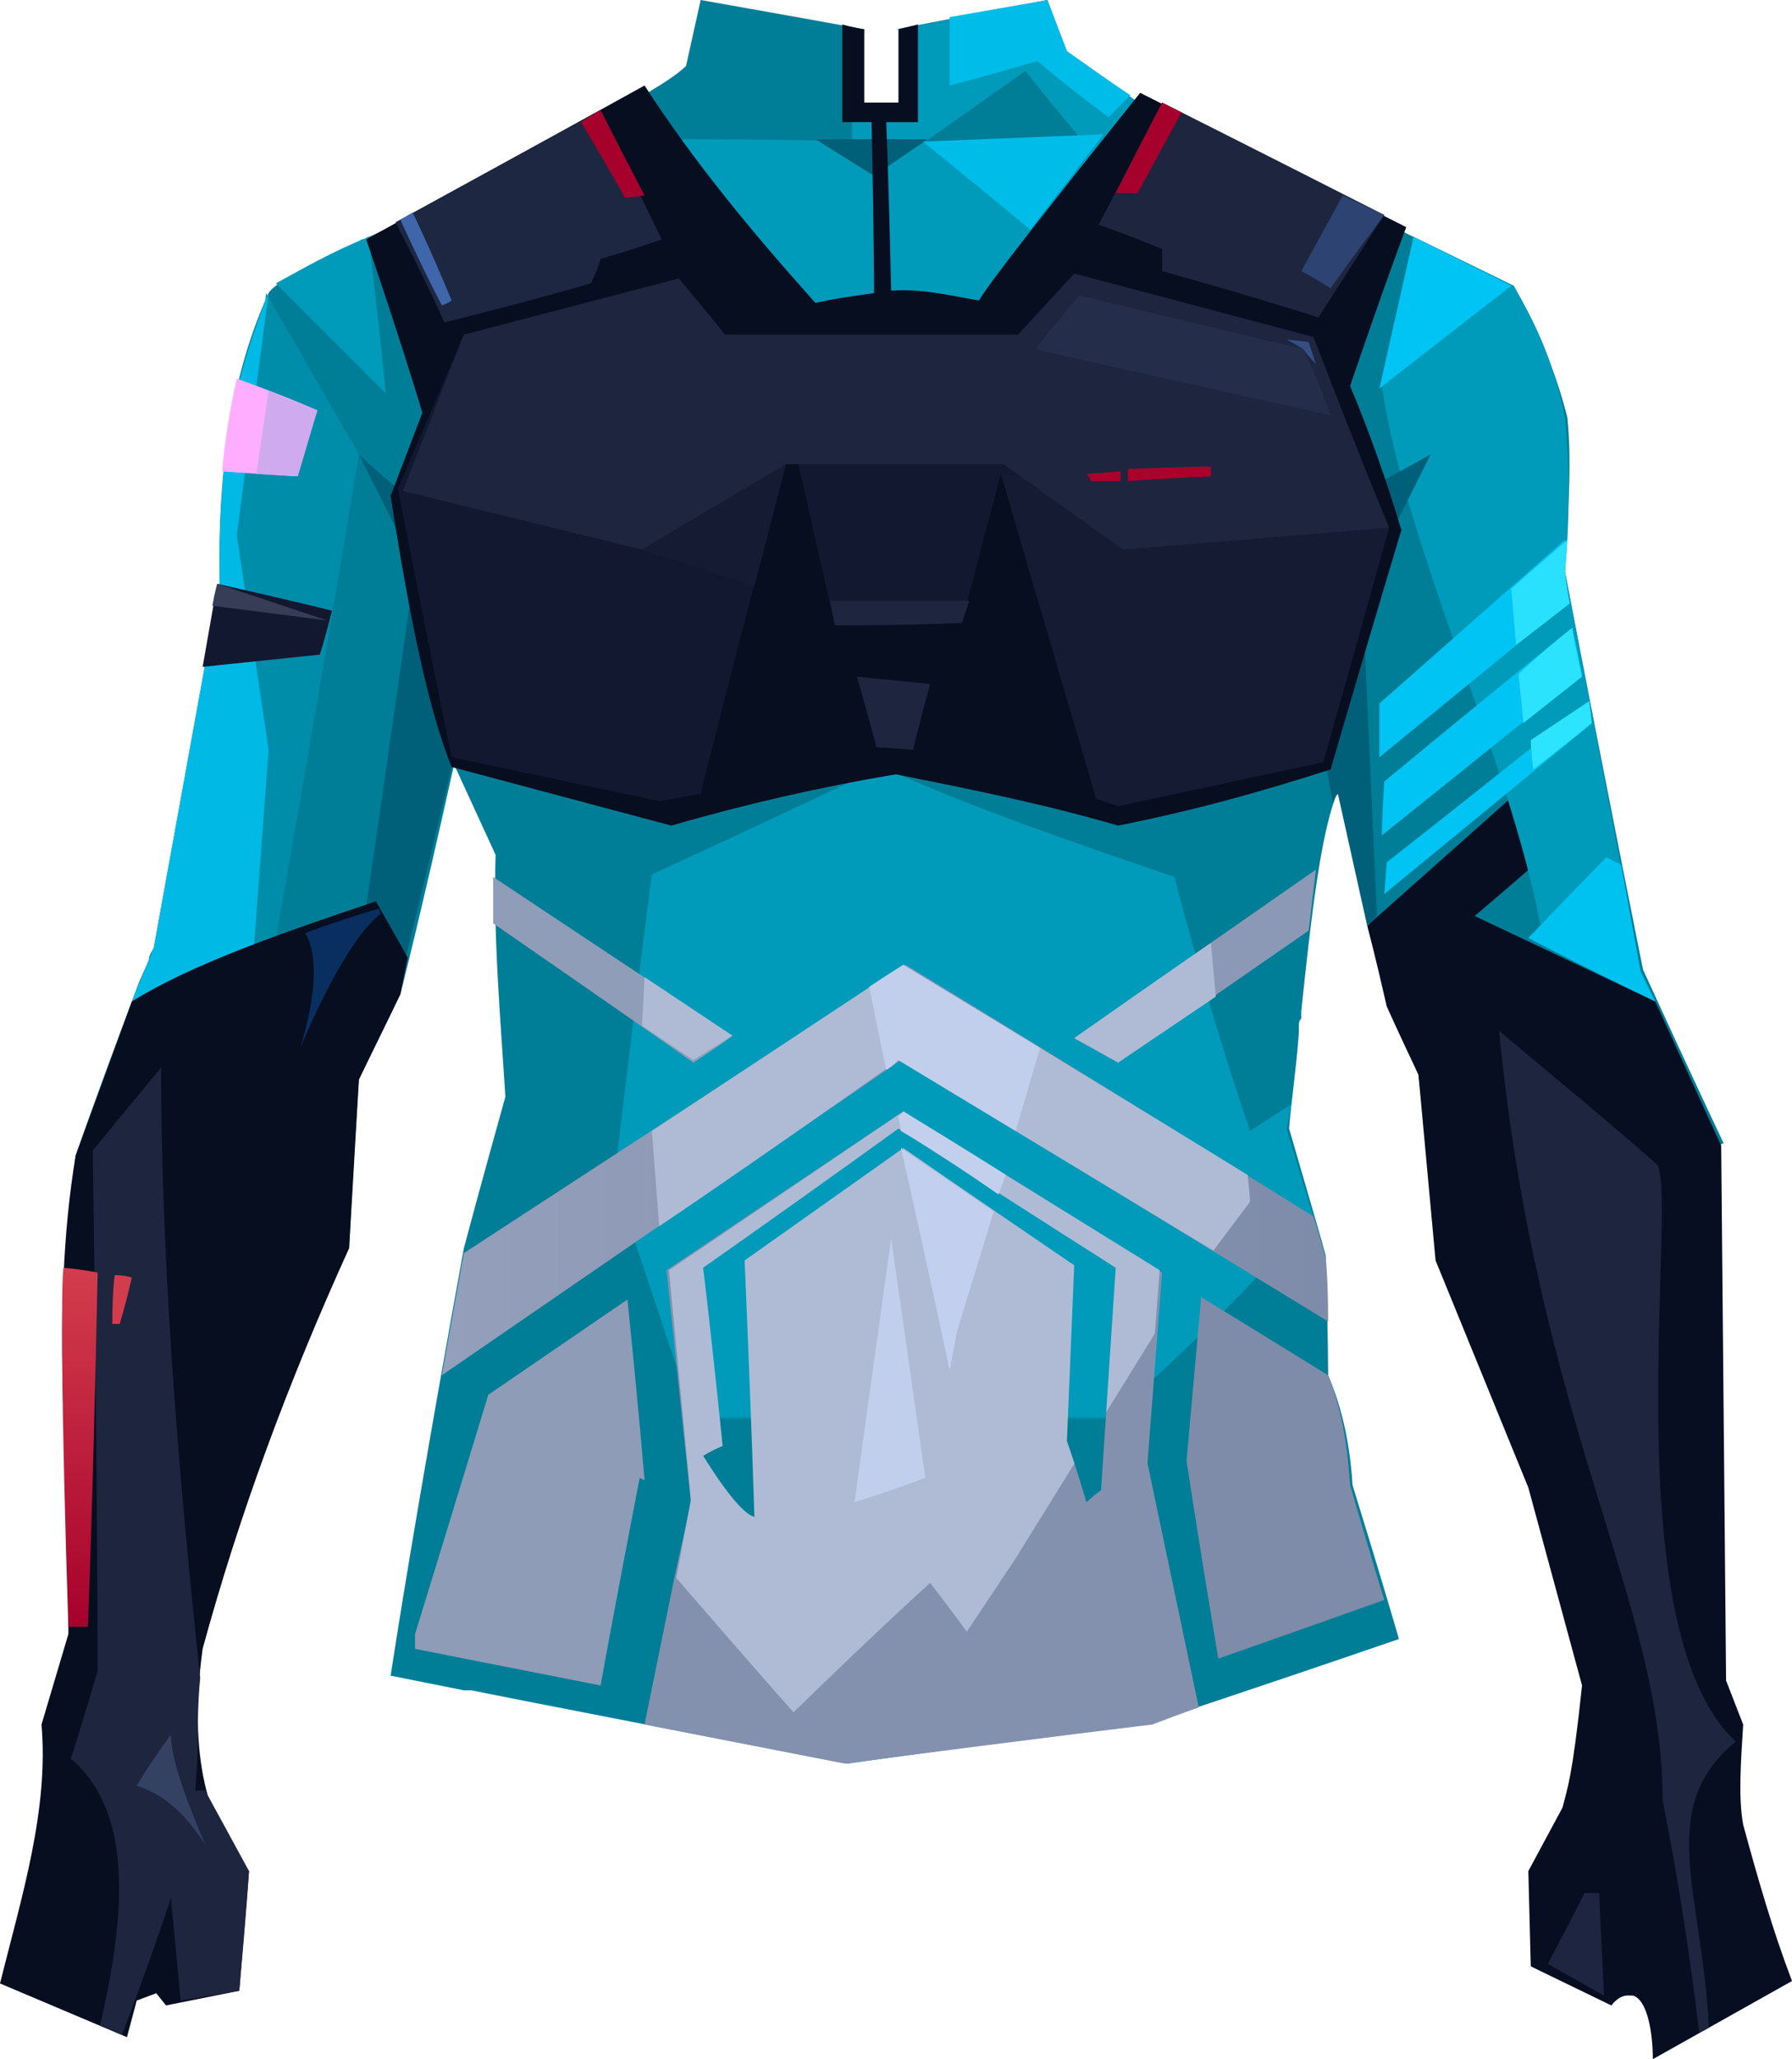 <?xml version="1.0" encoding="UTF-8" standalone="no"?>
<svg
   width="734"
   height="843"
   viewBox="0 0 734 843"
   version="1.1"
   id="svg91"
   sodipodi:docname="cb-layer-0948.svg"
   xmlns:inkscape="http://www.inkscape.org/namespaces/inkscape"
   xmlns:sodipodi="http://sodipodi.sourceforge.net/DTD/sodipodi-0.dtd"
   xmlns="http://www.w3.org/2000/svg"
   xmlns:svg="http://www.w3.org/2000/svg">
  <sodipodi:namedview
     id="namedview93"
     pagecolor="#ffffff"
     bordercolor="#666666"
     borderopacity="1.0"
     inkscape:pageshadow="2"
     inkscape:pageopacity="0.0"
     inkscape:pagecheckerboard="0" />
  <defs
     id="defs17">
    <linearGradient
       x1="370.084"
       y1="704.1"
       x2="123.135"
       y2="704.1"
       id="id-79634"
       gradientTransform="scale(1.47,0.68)"
       gradientUnits="userSpaceOnUse">
      <stop
         stop-color="#7E8CA9"
         offset="0%"
         id="stop2" />
      <stop
         stop-color="#949FBB"
         offset="100%"
         id="stop4" />
    </linearGradient>
    <linearGradient
       x1="361.311"
       y1="597.61"
       x2="361.311"
       y2="599.25"
       id="id-79635"
       gradientTransform="scale(1.031,0.97)"
       gradientUnits="userSpaceOnUse">
      <stop
         stop-color="#009BBA"
         offset="0%"
         id="stop7" />
      <stop
         stop-color="#007E97"
         offset="100%"
         id="stop9" />
    </linearGradient>
    <linearGradient
       x1="103.77"
       y1="47.269"
       x2="103.77"
       y2="93.593"
       id="id-79636"
       gradientTransform="scale(0.315,3.173)"
       gradientUnits="userSpaceOnUse">
      <stop
         stop-color="#D43D4C"
         offset="0%"
         id="stop12" />
      <stop
         stop-color="#A6012C"
         offset="100%"
         id="stop14" />
    </linearGradient>
  </defs>
  <g
     id="id-79637">
    <path
       d="m 287,0 c 34,6 56,10 67,12 v 0 c -3,21 -3,32 0,32 h 16 v 0 -32 c -1,0 -2,0 -3,0 42,-8 62,-12 62,-12 5,14 8,21 8,21 v 0 0 c 20,14 29,21 29,21 103,50 154,75 154,75 9,16 17,34 22,54 2,20 0,42 -1,63 21,109 32,163 32,163 22,48 33,71 33,71 -78,32 -117,47 -117,47 -5,-50 -8,-75 -8,-75 -8,-19 -12,-28 -13,-29 v 0 c 0,0 0,0 0,0 -13,-58 -20,-87 -20,-87 -7,16 -11,52 -15,90 v 3 c -1,1 -1,2 -1,3 v 3 c -1,14 -3,27 -4,39 9,31 14,48 15,52 v 0 c 0,0 0,0 0,0 1,32 1,49 1,49 v 0 0 c 6,14 9,29 10,45 13,42 19,63 19,63 -67,23 -101,34 -101,34 -83,11 -125,17 -125,17 -72,-14 -124,-24 -154,-30 h -3 c -20,-4 -30,-6 -30,-6 6,-39 16,-98 30,-175 8,-30 14,-51 17,-62 -2,-32 -5,-65 -4,-99 -11,-24 -17,-37 -17,-37 -14,63 -22,94 -22,94 -11,23 -17,34 -17,35 v 0 0 c -3,46 -4,69 -4,69 -10,18 -120,3 -112,-38 8,-23 17,-47 26,-71 l 4,-9 c 0,-2 1,-3 2,-5 18,-99 27,-149 27,-149 -1,-47 5,-86 20,-119 3,-5 19,-12 36,-20 l 1,-1 c 0,0 0,0 0,0 l 1,-1 v 0 h 1 c 1,0 1,-1 2,-1 5,-2 10,-5 15,-7 l 3,-2 C 220,62 270,38 281,27 285,9 287,0 287,0 Z"
       fill="#007e97"
       id="id-79638" />
    <path
       d="m 253,471 c 9,-75 14,-113 14,-113 63,-29 94,-44 94,-44 38,17 79,31 120,45 9,34 19,69 31,104 l 17,-11 -2,10 c 7,24 11,36 11,36 -22,24 -43,46 -65,66 l -21,22 c -8,10 -12,15 -12,15 -89,-15 -133,-23 -133,-23 -17,-3 -25,-4 -25,-4 l -22,-66 c -5,-25 -7,-37 -7,-37 z"
       fill="#009bba"
       id="id-79639" />
    <path
       d="m 264,706 82,16 c 84,-11 126,-16 126,-16 13,-5 19,-7 19,-7 l -21,-100 6,-78 -106,-66 -97,65 10,95 -7,32 z"
       fill="#8391ae"
       id="id-79640" />
    <path
       d="m 325,701 c 37,-36 56,-53 56,-53 10,13 15,20 15,20 l 20,-30 57,-92 2,-26 -105,-65 -96,65 9,94 -6,32 c 32,37 48,55 48,55 z"
       fill="#afbbd5"
       id="id-79641" />
    <path
       d="m 350,615 c 19,-6 29,-10 29,-10 l -14,-98 c -10,72 -15,108 -15,108 z"
       fill="#c1cfec"
       id="id-79642" />
    <path
       d="m 280,57 c 46,0 69,1 69,1 V 13 l 3,33 18,-1 4,-34 55,-11 8,21 c 19,14 28,20 28,20 l -61,85 c -16,-3 -52,-6 -78,0 C 291,80 276,57 280,57 Z"
       fill="#009bba"
       id="id-79643" />
    <path
       d="m 334,57 c 16,10 24,15 24,15 l 22,-15 c -31,0 -46,0 -46,0 z"
       fill="#006079"
       id="id-79644" />
    <path
       d="M 181,563 C 306,477 369,434 369,434 l 175,107 c 0,-18 -1,-26 -1,-26 -3,-11 -5,-17 -5,-17 C 427,429 371,395 371,395 L 190,513 c -6,33 -9,50 -9,50 z"
       fill="url(#id-79634)"
       id="id-79645"
       style="fill:url(#id-79634)" />
    <path
       d="m 270,502 -3,-39 103,-68 c 94,57 141,86 141,86 1,8 1,11 1,11 l -15,20 -129,-78 c -65,46 -98,68 -98,68 z"
       fill="#afbbd5"
       id="id-79646" />
    <path
       d="m 309,621 c -4,-1 -11,-9 -21,-25 5,-3 8,-4 8,-4 -5,-49 -8,-73 -8,-73 54,-38 80,-57 80,-57 59,38 89,57 89,57 -4,60 -6,91 -6,91 -4,3 -6,5 -6,5 -5,-17 -8,-25 -8,-25 2,-48 3,-72 3,-72 -47,-32 -70,-48 -70,-48 l -65,46 c 3,70 4,105 4,105 z"
       fill="url(#id-79635)"
       id="id-79647"
       style="fill:url(#id-79635)" />
    <path
       d="m 389,561 c -13,-61 -20,-91 -20,-91 25,17 38,26 38,26 l -15,49 z"
       fill="#c2cfef"
       id="id-79648" />
    <path
       d="m 369,463 -1,-6 c 2,-1 2,-2 2,-2 28,17 42,26 42,26 l -3,8 c -26,-18 -40,-26 -40,-26 z"
       fill="#c3d0ed"
       id="id-79649" />
    <path
       d="m 363,438 -7,-34 c 9,-6 14,-9 14,-9 38,23 56,34 56,34 l -10,34 -48,-29 c -3,3 -5,4 -5,4 z"
       fill="#c1cfec"
       id="id-79650" />
    <path
       d="m 567,655 c -45,16 -68,24 -68,24 -9,-54 -13,-81 -13,-81 l 6,-67 52,32 c 6,15 8,30 9,45 9,31 14,47 14,47 z"
       fill="#7e8ba9"
       id="id-79651" />
    <path
       d="m 246,690 c -51,-10 -76,-15 -76,-15 0,-4 0,-6 0,-6 20,-65 30,-98 30,-98 38,-26 57,-39 57,-39 5,49 7,74 7,74 l -2,-1 c -11,57 -16,85 -16,85 z"
       fill="#8e9cb7"
       id="id-79652" />
    <path
       d="m 284,435 c 11,-7 16,-11 16,-11 -65,-43 -98,-65 -98,-65 0,6 0,12 0,19 55,38 82,57 82,57 z"
       fill="#8f9db8"
       id="id-79653" />
    <path
       d="m 264,400 -1,20 21,14 16,-10 c -24,-16 -36,-24 -36,-24 z"
       fill="#afbbd5"
       id="id-79654" />
    <path
       d="m 539,356 c -2,17 -3,25 -3,25 -52,36 -78,54 -78,54 l -18,-10 c 66,-46 99,-69 99,-69 z"
       fill="#8c99b6"
       id="id-79655" />
    <path
       d="m 496,386 2,22 -40,27 -18,-10 c 37,-26 56,-39 56,-39 z"
       fill="#afbbd5"
       id="id-79656" />
    <path
       d="m 185,314 c -15,-76 -22,-114 -22,-114 -11,-9 -16,-14 -16,-14 10,20 15,30 15,30 4,20 6,30 6,30 -12,84 -18,125 -18,125 l 16,22 c 13,-53 19,-79 19,-79 z"
       fill="#006079"
       id="id-79657" />
    <path
       d="m 151,97 c 5,43 7,64 7,64 l -45,-45 c 11,-6 23,-13 38,-19 z"
       fill="#009bba"
       id="id-79658" />
    <path
       d="m 113,384 c -7,3 -10,4 -10,4 4,-54 6,-81 6,-81 L 96,219 c 6,-35 10,-68 13,-99 l 38,66 c -22,132 -34,198 -34,198 z"
       fill="#008daa"
       id="id-79659" />
    <path
       d="M 110,120 C 98,150 89,182 90,239 72,338 63,388 63,388 l -9,22 50,-22 6,-81 -13,-88 z"
       fill="#00b9e5"
       id="id-79660" />
    <g
       transform="translate(0,369)"
       id="id-79661">
      <path
         d="m 147,73 17,-35 c 2,-10 3,-15 3,-15 L 154,0 C 115,13 78,26 54,41 l -23,63 c -11,66 -2,131 -3,196 l -11,37 c 3,35 -8,70 -17,106 l 52,22 4,-15 8,-3 4,5 30,-6 4,-49 C 85,379 77,350 83,306 98,251 118,197 143,142 Z"
         fill="#070e20"
         id="id-79662" />
      <path
         d="m 125,13 c 5,8 5,24 -2,47 13,-31 25,-49 33,-55 l -1,-2 c -20,6 -30,10 -30,10 z"
         fill="#092f60"
         id="id-79663" />
      <path
         d="m 50,464 c 14,-37 20,-56 20,-56 l 4,42 24,-4 c 3,-33 4,-49 4,-49 -12,-22 -18,-33 -18,-33 -3,0 -4,0 -4,0 1,-13 1,-19 1,-19 0,-8 0,-17 1,-27 C 72,225 66,142 66,68 47,91 38,102 38,102 c 2,142 2,213 2,213 -7,24 -11,36 -11,36 25,21 23,62 12,109 6,3 9,4 9,4 z"
         fill="#1e253f"
         id="id-79664" />
      <path
         d="m 26,150 c 10,1 14,2 14,2 -2,97 -4,145 -4,145 H 28 C 25,205 25,156 26,150 Z"
         fill="url(#id-79636)"
         id="id-79665"
         style="fill:url(#id-79636)" />
      <path
         d="m 47,153 c 4,0 7,1 7,1 -3,13 -5,19 -5,19 h -3 c 0,-14 1,-20 1,-20 z"
         fill="#d23d4d"
         id="id-79666" />
      <path
         d="m 70,341 c -10,14 -14,21 -14,21 12,4 20,12 28,24 -9,-21 -14,-36 -14,-45 z"
         fill="#344163"
         id="id-79667" />
    </g>
    <path
       d="m 89,239 c 31,7 47,11 47,11 -3,12 -5,18 -5,18 l -48,5 c 4,-23 6,-34 6,-34 z"
       fill="#121830"
       id="id-79668" />
    <path
       d="m 89,239 c 30,10 45,15 45,15 l -47,-6 c 1,-6 2,-9 2,-9 z"
       fill="#373d57"
       id="id-79669" />
    <path
       d="m 97,155 c 22,8 33,13 33,13 -6,18 -9,27 -9,27 l -30,-2 c 1,-12 3,-25 6,-38 z"
       fill="#ffaeff"
       id="id-79670" />
    <path
       d="m 110,160 -5,34 17,1 8,-27 c -13,-5 -20,-8 -20,-8 z"
       fill="#cfaaef"
       id="id-79671" />
    <g
       transform="translate(560,297)"
       id="id-79672">
      <path
         d="m 174,514 -57,32 c 0,-10 -2,-24 -8,-26 -2,0 -5,-1 -9,4 L 67,508 66,469 80,443 c 2,-8 4,-12 8,-50 L 66,312 28,219 21,143 C 12,124 8,115 8,115 3,93 0,82 0,82 62,27 92,0 92,0 96,21 98,31 98,31 62,63 44,78 44,78 l 74,35 27,59 2,219 7,18 c -1,16 -2,30 0,41 6,22 12,43 20,64 z"
         fill="#070e21"
         id="id-79673" />
      <path
         d="m 136,535 c -4,-33 -9,-65 -15,-95 0,-81 -51,-153 -67,-315 25,21 47,39 65,55 8,17 -18,190 32,236 -33,27 -14,61 -11,117 -3,2 -4,2 -4,2 z"
         fill="#1e253f"
         id="id-79674" />
      <path
         d="m 74,507 c 10,-19 15,-29 15,-29 4,0 6,0 6,0 l 2,42 C 81,511 74,507 74,507 Z"
         fill="#1e2540"
         id="id-79675" />
      <path
         d="m 59,30 c 6,17 8,25 8,25 C 82,44 90,38 90,38 76,39 72,31 73,20 64,27 59,30 59,30 Z"
         stroke="#979797"
         id="id-79676" />
    </g>
    <path
       d="M 631,379 C 618,310 576,225 566,158 l 13,-61 41,20 c 8,14 16,29 21,54 2,21 2,42 0,63 l 31,163 6,13 c -32,-21 -47,-31 -47,-31 z"
       fill="#009bba"
       id="id-79677" />
    <path
       d="m 678,410 c -35,-17 -52,-26 -52,-26 21,-22 32,-33 32,-33 l 6,3 8,44 c 4,8 6,12 6,12 z"
       fill="#00c2f0"
       id="id-79678" />
    <path
       d="m 566,197 c 13,-7 20,-11 20,-11 l -14,28 c -4,-12 -6,-17 -6,-17 z"
       fill="#006079"
       id="id-79679" />
    <path
       d="m 641,221 c -51,45 -76,67 -76,67 0,15 0,22 0,22 l 77,-63 -2,-12 c 0,-9 1,-14 1,-14 z"
       fill="#00c4f4"
       id="id-79680" />
    <path
       d="m 567,320 c -1,15 -1,22 -1,22 55,-44 82,-66 82,-66 l -4,-19 c -52,42 -77,63 -77,63 z"
       fill="#00c4f4"
       id="id-79681" />
    <path
       d="m 651,297 c -1,-6 -1,-9 -1,-9 -55,44 -82,65 -82,65 l -1,13 c 56,-46 84,-69 84,-69 z"
       fill="#00c4f4"
       id="id-79682" />
    <path
       d="m 643,247 c -14,11 -22,17 -22,17 l -2,-23 23,-20 -1,13 c 1,9 2,13 2,13 z"
       fill="#29e1fd"
       id="id-79683" />
    <path
       d="m 644,257 c -15,12 -22,19 -22,19 l 2,20 24,-19 c -3,-13 -4,-20 -4,-20 z"
       fill="#2be3fd"
       id="id-79684" />
    <path
       d="m 628,315 c -1,-8 -1,-12 -1,-12 l 24,-16 1,9 c -16,13 -24,19 -24,19 z"
       fill="#2ce4fe"
       id="id-79685" />
    <path
       d="m 564,375 -4,4 c -8,-36 -12,-54 -12,-54 -2,2 -2,4 -2,4 -2,-11 -3,-16 -3,-16 l 16,-49 z"
       fill="#006079"
       id="id-79686" />
    <polygon
       points="579,97 619,117 565,159 "
       fill="#00c4f4"
       id="id-79687" />
    <g
       transform="translate(150,10)"
       id="id-79688">
      <path
         d="m 35,304 c 60,16 90,24 90,24 31,-9 62,-16 92,-21 30,6 60,12 91,21 35,-7 62,-15 87,-23 19,-65 29,-98 29,-98 -6,-20 -13,-40 -21,-59 15,-44 23,-65 23,-65 C 353,46 317,28 317,28 c -40,50 -62,78 -66,85 -12,-2 -24,-5 -36,-4 -1,-46 -2,-69 -2,-69 9,0 13,0 13,0 V 0 l -8,2 v 30 c -10,0 -14,0 -14,0 V 2 c -6,-1 -9,-2 -9,-2 0,27 0,40 0,40 8,0 12,0 12,0 1,47 1,70 1,70 -7,1 -15,2 -24,4 C 158,85 134,56 114,25 38,67 0,88 0,88 c 16,47 23,71 23,71 l -13,34 c 8,52 16,89 25,111 z"
         fill="#060e20"
         id="id-79689" />
      <path
         d="M 35,300 C 20,227 13,190 13,190 c 18,-42 27,-63 27,-63 59,-15 88,-23 88,-23 13,15 19,23 19,23 80,0 120,0 120,0 15,-16 23,-25 23,-25 65,17 98,26 98,26 20,52 31,78 31,78 -18,64 -27,96 -27,96 -56,12 -84,18 -84,18 -6,-2 -9,-3 -9,-3 -26,-88 -39,-133 -39,-133 -11,41 -16,61 -16,61 -35,1 -52,1 -52,1 -10,-44 -15,-66 -15,-66 -4,0 -5,0 -5,0 -24,90 -35,135 -35,135 l -17,3 z"
         fill="#121830"
         id="id-79690" />
      <polygon
         points="260,184 419,206 392,302 308,320 299,317 "
         fill="#151b33"
         id="id-79691" />
      <path
         d="m 419,206 c -73,6 -109,9 -109,9 l -49,-35 h -84 c -4,0 -5,0 -5,0 -39,23 -59,35 -59,35 l -98,-24 25,-64 88,-23 19,23 h 120 l 23,-25 98,26 c 20,52 31,78 31,78 z"
         fill="#1e253f"
         id="id-79692" />
      <path
         d="m 244,245 c 2,-6 3,-9 3,-9 h -57 l 2,10 c 35,0 52,-1 52,-1 z"
         fill="#1e253f"
         id="id-79693" />
      <path
         d="m 224,297 c -10,-1 -15,-1 -15,-1 -5,-19 -8,-29 -8,-29 l 30,3 c -5,18 -7,27 -7,27 z"
         fill="#1e253f"
         id="id-79694" />
      <path
         d="m 113,215 46,15 13,-50 c -39,23 -59,35 -59,35 z"
         fill="#151b33"
         id="id-79695" />
      <path
         d="m 395,160 c -81,-18 -121,-27 -121,-27 12,-15 18,-22 18,-22 l 92,22 c 8,18 11,27 11,27 z"
         fill="#242e4a"
         id="id-79696" />
      <path
         d="m 389,139 c -4,-4 -5,-6 -5,-6 -5,-3 -7,-4 -7,-4 l 9,1 z"
         fill="#334f83"
         id="id-79697" />
      <path
         d="m 32,122 c 40,-10 60,-16 60,-16 3,-6 4,-10 4,-10 17,-5 25,-8 25,-8 C 104,53 96,35 96,35 L 12,81 c 14,27 20,41 20,41 z"
         fill="#1d2741"
         id="id-79698" />
      <path
         d="m 31,115 c 3,-1 4,-2 4,-2 C 25,89 19,77 19,77 l -5,3 c 11,24 17,35 17,35 z"
         fill="#3f66ab"
         id="id-79699" />
      <path
         d="m 96,35 c -5,3 -8,5 -8,5 12,20 18,31 18,31 l 8,-1 C 102,47 96,35 96,35 Z"
         fill="#a6012c"
         id="id-79700" />
      <path
         d="m 326,32 c -17,33 -26,50 -26,50 17,6 26,10 26,10 0,6 0,9 0,9 43,12 64,19 64,19 L 417,78 C 356,47 326,32 326,32 Z"
         fill="#1e253f"
         id="id-79701" />
      <path
         d="m 395,108 c -8,-5 -12,-7 -12,-7 l 17,-31 17,8 c -15,20 -22,30 -22,30 z"
         fill="#2d4371"
         id="id-79702" />
      <path
         d="m 307,69 c 6,0 9,0 9,0 l 18,-33 -8,-4 c -13,25 -19,37 -19,37 z"
         fill="#a6012c"
         id="id-79703" />
      <path
         d="m 346,181 c 0,3 0,4 0,4 -23,1 -34,2 -34,2 v -5 c 23,-1 34,-1 34,-1 z"
         fill="#aa002c"
         id="id-79704" />
      <path
         d="m 309,187 c -8,0 -12,0 -12,0 -1,-2 -2,-3 -2,-3 l 14,-1 c 0,2 0,4 0,4 z"
         fill="#aa012d"
         id="id-79705" />
    </g>
    <path
       d="M 442,56 C 427,38 420,29 420,29 l -41,29 c 42,-2 63,-2 63,-2 z"
       fill="#007e97"
       id="id-79706" />
    <path
       d="M 422,94 C 393,70 378,58 378,58 l 74,-3 c -20,26 -30,39 -30,39 z"
       fill="#00bce9"
       id="id-79707" />
    <path
       d="m 463,39 c -6,6 -9,9 -9,9 C 434,33 425,25 425,25 401,32 389,35 389,35 V 7 l 40,-7 8,21 c 17,12 26,18 26,18 z"
       fill="#00bce8"
       id="id-79708" />
  </g>
</svg>
